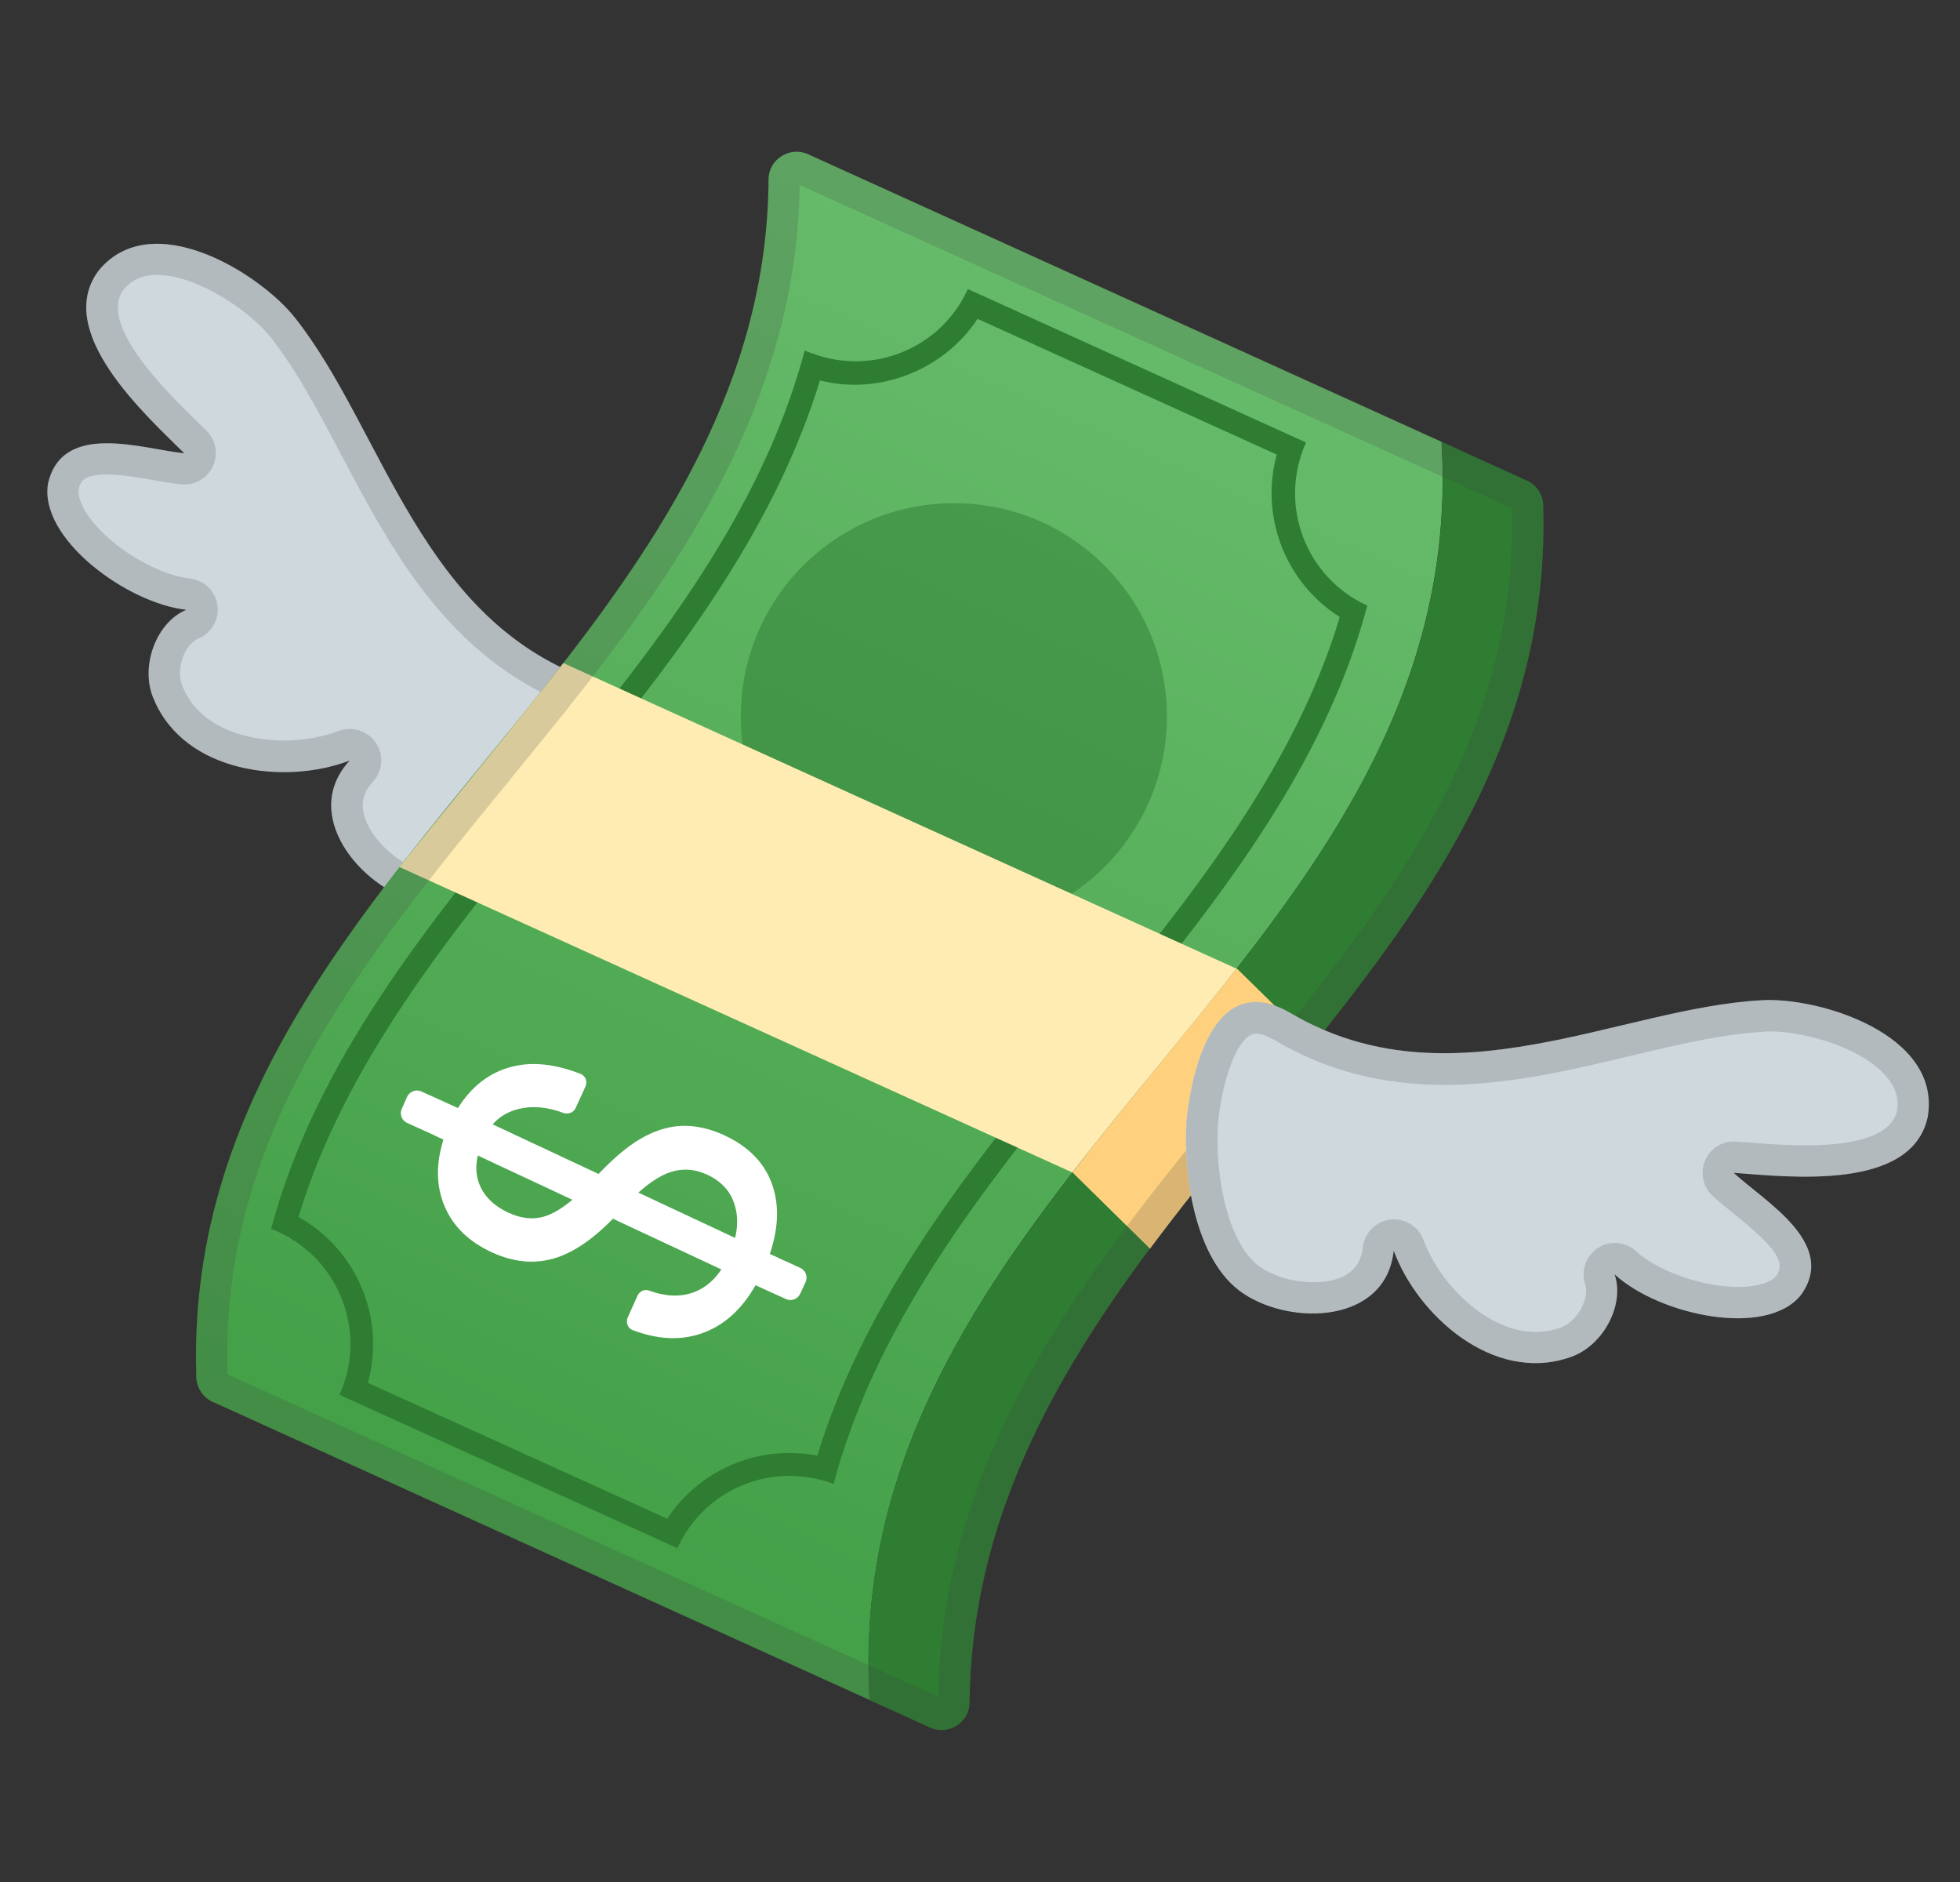 <svg width="25" height="24" viewBox="0 0 25 24" fill="none" xmlns="http://www.w3.org/2000/svg">
<rect x="0" y="0" width="25" height="24" fill="#333333" stroke="none"/>
<path d="M2.352 5.781C1.814 5.725 0.802 5.369 0.614 6.159C0.486 6.859 1.614 7.693 2.378 7.776C1.994 7.932 1.776 8.506 1.964 8.922C2.362 9.862 3.643 10.012 4.461 9.698C3.827 10.384 4.589 11.305 5.313 11.501C6.037 11.697 6.976 11.068 7.442 10.606C7.442 10.606 8.908 9.124 7.604 8.692C5.365 7.95 4.899 5.491 3.767 4.058C3.323 3.49 1.94 2.624 1.26 3.448C0.674 4.226 1.852 5.287 2.352 5.781Z" fill="#CFD8DC"/>
<path opacity="0.2" d="M2.004 3.506C2.516 3.506 3.191 3.97 3.453 4.302C3.781 4.717 4.055 5.237 4.347 5.789C5.019 7.063 5.781 8.506 7.478 9.068C7.632 9.12 7.72 9.182 7.738 9.258C7.798 9.506 7.44 10.036 7.16 10.32C6.752 10.726 6.087 11.137 5.603 11.137C5.537 11.137 5.475 11.129 5.419 11.115C5.079 11.024 4.733 10.706 4.647 10.406C4.599 10.24 4.635 10.102 4.757 9.968C4.883 9.832 4.899 9.626 4.793 9.472C4.717 9.36 4.591 9.296 4.461 9.296C4.413 9.296 4.365 9.304 4.317 9.322C4.113 9.4 3.865 9.444 3.619 9.444C3.385 9.444 2.598 9.394 2.332 8.764C2.33 8.76 2.33 8.758 2.328 8.754C2.282 8.65 2.284 8.504 2.336 8.372C2.38 8.262 2.454 8.174 2.528 8.144C2.698 8.074 2.798 7.9 2.774 7.719C2.748 7.537 2.604 7.397 2.42 7.377C2.008 7.333 1.426 6.983 1.15 6.613C1.044 6.469 0.99 6.333 1.004 6.237C1.026 6.143 1.062 6.051 1.364 6.051C1.548 6.051 1.766 6.089 1.958 6.123C2.082 6.145 2.2 6.165 2.31 6.177C2.324 6.179 2.338 6.179 2.352 6.179C2.506 6.179 2.646 6.091 2.714 5.949C2.786 5.795 2.754 5.613 2.634 5.493L2.536 5.397C2.118 4.989 1.25 4.144 1.576 3.692C1.684 3.566 1.82 3.506 2.004 3.506ZM2.004 3.106C1.724 3.106 1.462 3.202 1.26 3.446C0.674 4.226 1.85 5.285 2.352 5.779C2.086 5.751 1.706 5.651 1.364 5.651C1.014 5.651 0.708 5.757 0.612 6.157C0.484 6.857 1.612 7.691 2.376 7.774C1.992 7.93 1.774 8.504 1.962 8.92C2.238 9.572 2.942 9.844 3.619 9.844C3.917 9.844 4.209 9.792 4.459 9.696C3.825 10.382 4.587 11.303 5.311 11.499C5.405 11.525 5.501 11.535 5.601 11.535C6.271 11.535 7.034 11.005 7.44 10.602C7.44 10.602 8.906 9.12 7.602 8.688C5.363 7.946 4.897 5.487 3.765 4.054C3.453 3.656 2.674 3.106 2.004 3.106Z" fill="#424242"/>
<path d="M11.345 2.448L11.359 2.454L11.345 2.448Z" fill="url(#paint0_linear_503_611)"/>
<path d="M13.972 14.578C16.108 11.893 18.613 9.412 18.387 5.635L18.371 5.627L10.309 1.968C10.075 1.862 9.805 2.03 9.803 2.288C9.789 4.851 8.44 6.883 6.92 8.794C4.829 11.423 2.392 13.884 2.504 17.531C2.496 17.673 2.574 17.813 2.712 17.877H2.714C3.779 18.361 8.926 20.696 10.579 21.446C10.891 21.588 11.077 21.672 11.091 21.678L11.093 21.68C10.917 18.799 12.343 16.628 13.972 14.578Z" fill="url(#paint1_linear_503_611)"/>
<path d="M12.469 4.066L16.285 5.797C16.069 6.585 16.395 7.431 17.089 7.868C16.499 9.838 15.14 11.501 13.824 13.111L13.81 13.127C13.556 13.439 13.292 13.761 13.038 14.081C11.985 15.404 10.945 16.862 10.425 18.563C10.307 18.539 10.189 18.529 10.067 18.529C9.435 18.529 8.852 18.849 8.51 19.367L4.693 17.635C4.827 17.148 4.757 16.622 4.491 16.18C4.479 16.162 4.467 16.142 4.455 16.124L4.445 16.108C4.431 16.088 4.417 16.068 4.403 16.048C4.387 16.026 4.369 16.004 4.353 15.982C4.337 15.962 4.319 15.94 4.295 15.914C4.279 15.896 4.265 15.878 4.249 15.862C4.219 15.83 4.187 15.8 4.155 15.77C4.139 15.756 4.123 15.742 4.099 15.722C4.071 15.698 4.043 15.676 4.015 15.654C3.997 15.64 3.979 15.628 3.959 15.614C3.931 15.594 3.901 15.574 3.863 15.552C3.847 15.542 3.831 15.532 3.815 15.524C3.813 15.522 3.809 15.522 3.807 15.52C4.399 13.557 5.755 11.897 7.068 10.29L7.082 10.274C7.336 9.962 7.6 9.64 7.854 9.32C8.902 8.002 9.937 6.553 10.459 4.851C10.607 4.889 10.759 4.907 10.913 4.907C11.545 4.899 12.129 4.58 12.469 4.066ZM12.345 3.686C12.083 4.266 11.511 4.607 10.915 4.607C10.731 4.607 10.543 4.576 10.361 4.506V4.508C10.329 4.496 10.297 4.484 10.265 4.47L10.263 4.474C9.797 6.219 8.762 7.707 7.626 9.132C7.368 9.456 7.106 9.778 6.842 10.098C5.433 11.821 4.027 13.547 3.461 15.66L3.455 15.67C3.457 15.67 3.457 15.67 3.459 15.672C3.487 15.684 3.517 15.696 3.547 15.708C3.553 15.71 3.557 15.714 3.563 15.716C3.601 15.734 3.637 15.752 3.673 15.772C3.689 15.78 3.703 15.79 3.719 15.8C3.745 15.816 3.769 15.832 3.793 15.848C3.809 15.858 3.825 15.87 3.839 15.882C3.863 15.9 3.887 15.92 3.911 15.94C3.927 15.954 3.943 15.966 3.959 15.98C3.987 16.006 4.013 16.032 4.039 16.058C4.055 16.074 4.069 16.09 4.083 16.108C4.097 16.126 4.113 16.142 4.127 16.16C4.141 16.178 4.155 16.198 4.169 16.216L4.205 16.27C4.217 16.29 4.231 16.308 4.243 16.328C4.501 16.756 4.551 17.299 4.329 17.787L8.64 19.743C8.904 19.163 9.473 18.821 10.071 18.821C10.257 18.821 10.445 18.855 10.629 18.923L10.635 18.915V18.913C11.103 17.172 12.139 15.688 13.272 14.262C13.53 13.939 13.792 13.617 14.056 13.297C15.466 11.573 16.871 9.848 17.437 7.735C17.439 7.731 17.439 7.727 17.441 7.723C16.651 7.365 16.301 6.433 16.659 5.643L12.345 3.686Z" fill="#2E7D32"/>
<path d="M9.012 14.976C8.848 14.902 8.682 14.896 8.516 14.96C8.35 15.024 8.16 15.172 7.944 15.406C7.654 15.734 7.376 15.944 7.11 16.034C6.844 16.124 6.566 16.104 6.278 15.972C5.985 15.838 5.783 15.644 5.673 15.388C5.563 15.132 5.557 14.846 5.657 14.53L5.193 14.32C5.125 14.289 5.093 14.209 5.125 14.139L5.193 13.986C5.225 13.919 5.305 13.887 5.375 13.919L5.841 14.13C6.019 13.849 6.25 13.671 6.538 13.601C6.796 13.537 7.084 13.569 7.406 13.695C7.468 13.719 7.496 13.793 7.468 13.855L7.342 14.13C7.316 14.188 7.248 14.214 7.188 14.193C6.976 14.114 6.784 14.098 6.61 14.143C6.406 14.194 6.258 14.322 6.166 14.526C6.07 14.74 6.05 14.928 6.11 15.09C6.17 15.252 6.298 15.38 6.494 15.468C6.678 15.552 6.85 15.558 7.012 15.488C7.174 15.418 7.362 15.266 7.576 15.034C7.788 14.802 7.984 14.632 8.16 14.528C8.336 14.424 8.512 14.366 8.686 14.358C8.86 14.35 9.042 14.388 9.231 14.474C9.533 14.612 9.737 14.812 9.839 15.078C9.941 15.344 9.935 15.648 9.819 15.992L10.207 16.168C10.275 16.2 10.307 16.28 10.275 16.35L10.207 16.498C10.175 16.566 10.095 16.598 10.025 16.566L9.637 16.39C9.455 16.71 9.22 16.916 8.926 17.012C8.666 17.096 8.38 17.08 8.07 16.962C8.006 16.938 7.98 16.864 8.006 16.802L8.132 16.522C8.158 16.466 8.222 16.436 8.278 16.458C8.486 16.534 8.676 16.542 8.842 16.482C9.036 16.412 9.186 16.258 9.295 16.018C9.401 15.784 9.429 15.574 9.377 15.388C9.329 15.202 9.206 15.064 9.012 14.976Z" fill="white"/>
<path d="M9.931 16.044L9.637 16.392L5.669 14.537L5.535 14.475L5.841 14.131L9.815 15.992L9.931 16.044Z" fill="white"/>
<path opacity="0.5" d="M12.167 11.851C13.667 11.851 14.884 10.634 14.884 9.134C14.884 7.633 13.667 6.417 12.167 6.417C10.666 6.417 9.449 7.633 9.449 9.134C9.449 10.634 10.666 11.851 12.167 11.851Z" fill="#2E7D32"/>
<path d="M6.918 8.796C7.774 7.721 8.576 6.607 9.116 5.383C8.576 6.605 7.776 7.715 6.922 8.79C5.587 10.47 4.109 12.081 3.243 13.975C4.107 12.081 5.585 10.474 6.918 8.796Z" fill="#2E7D32"/>
<path d="M18.359 5.629L11.051 2.314L18.341 5.621L18.359 5.629Z" fill="#2E7D32"/>
<path d="M15.264 15.148C17.351 12.523 19.786 10.108 19.684 6.473C19.692 6.331 19.614 6.191 19.476 6.129C19.474 6.129 19.472 6.129 19.472 6.127L18.389 5.635C18.615 9.41 16.109 11.893 13.974 14.579C12.345 16.626 10.919 18.799 11.091 21.68C11.393 21.816 11.655 21.936 11.861 22.03C12.095 22.136 12.365 21.97 12.367 21.712C12.393 19.101 13.74 17.064 15.264 15.148Z" fill="#2E7D32"/>
<path d="M7.186 8.456C7.094 8.576 7.006 8.686 6.914 8.802C6.315 9.556 5.663 10.346 5.095 11.057L13.678 14.952C13.774 14.828 13.872 14.702 13.972 14.578C14.566 13.833 15.188 13.101 15.772 12.353L7.186 8.456Z" fill="#FFECB3"/>
<path d="M15.775 12.351C15.19 13.099 14.568 13.831 13.974 14.578C13.876 14.702 13.778 14.826 13.682 14.952L14.668 15.922C14.862 15.662 15.062 15.404 15.266 15.148C15.755 14.532 16.265 13.927 16.757 13.315L15.775 12.351Z" fill="#FFECB3"/>
<path opacity="0.5" d="M15.775 12.351C15.19 13.099 14.568 13.831 13.974 14.578C13.876 14.702 13.778 14.826 13.682 14.952L14.668 15.922C14.862 15.662 15.062 15.404 15.266 15.148C15.755 14.532 16.265 13.927 16.757 13.315L15.775 12.351Z" fill="#FFB74D"/>
<path opacity="0.2" d="M10.201 2.36L18.211 5.995H18.213C18.215 5.997 18.219 5.997 18.221 5.999L19.282 6.481V6.483C19.369 9.502 17.617 11.633 15.766 13.89C15.496 14.218 15.218 14.558 14.948 14.896C13.53 16.678 12.019 18.811 11.965 21.636L11.251 21.312L10.959 21.18L10.739 21.08L2.902 17.525V17.521C2.808 14.466 4.581 12.297 6.459 10C6.712 9.688 6.976 9.366 7.232 9.046C8.648 7.263 10.161 5.131 10.201 2.36ZM10.159 1.938C9.971 1.938 9.803 2.086 9.801 2.29C9.787 4.853 8.438 6.885 6.918 8.796C4.827 11.425 2.39 13.886 2.502 17.533C2.494 17.675 2.572 17.815 2.71 17.879H2.712C3.777 18.363 8.924 20.698 10.577 21.448C10.889 21.59 11.075 21.674 11.089 21.68L11.091 21.682C11.393 21.818 11.655 21.938 11.861 22.032C11.909 22.054 11.961 22.064 12.009 22.064C12.195 22.064 12.365 21.918 12.367 21.714C12.395 19.103 13.74 17.066 15.264 15.15C17.351 12.523 19.786 10.108 19.684 6.473C19.692 6.331 19.614 6.191 19.476 6.129C19.474 6.129 19.472 6.129 19.472 6.127L18.389 5.635L18.373 5.627L10.311 1.968C10.259 1.948 10.209 1.938 10.159 1.938Z" fill="#424242"/>
<path d="M24.589 14.24C24.763 13.185 23.199 12.715 22.479 12.755C20.656 12.849 18.499 14.116 16.465 12.921C15.282 12.225 15.132 14.302 15.132 14.302C15.09 14.958 15.234 16.08 15.86 16.496C16.483 16.912 17.679 16.875 17.777 15.948C18.079 16.77 19.037 17.635 20.006 17.315C20.442 17.183 20.73 16.642 20.594 16.25C21.16 16.771 22.531 17.069 22.973 16.512C23.443 15.852 22.509 15.324 22.113 14.956C22.815 15.008 24.389 15.194 24.589 14.24Z" fill="#CFD8DC"/>
<path opacity="0.2" d="M22.567 13.153C23.051 13.153 23.761 13.373 24.063 13.731C24.179 13.867 24.221 14.005 24.197 14.166C24.129 14.458 23.735 14.606 23.025 14.606C22.757 14.606 22.493 14.584 22.281 14.568L22.145 14.558C22.136 14.558 22.125 14.556 22.116 14.556C21.958 14.556 21.814 14.65 21.75 14.796C21.682 14.952 21.72 15.134 21.844 15.25C21.924 15.324 22.017 15.4 22.116 15.478C22.705 15.952 22.763 16.11 22.657 16.272C22.581 16.36 22.399 16.412 22.169 16.412C21.718 16.412 21.146 16.212 20.868 15.956C20.792 15.886 20.694 15.85 20.598 15.85C20.522 15.85 20.446 15.872 20.38 15.916C20.226 16.016 20.162 16.208 20.22 16.382C20.246 16.458 20.228 16.57 20.174 16.676C20.11 16.802 20.002 16.9 19.894 16.934C19.89 16.934 19.888 16.936 19.884 16.938C19.788 16.97 19.688 16.986 19.588 16.986C18.971 16.986 18.363 16.376 18.157 15.812C18.099 15.654 17.947 15.55 17.781 15.55C17.765 15.55 17.749 15.55 17.731 15.554C17.547 15.576 17.403 15.724 17.383 15.908C17.343 16.276 17.015 16.352 16.749 16.352C16.509 16.352 16.261 16.282 16.085 16.164C15.669 15.888 15.492 15.012 15.536 14.334C15.572 13.853 15.774 13.181 16.021 13.181C16.065 13.181 16.143 13.197 16.267 13.269C16.915 13.651 17.621 13.835 18.427 13.835C19.244 13.835 20.034 13.647 20.798 13.465C21.404 13.321 21.977 13.185 22.507 13.157C22.523 13.153 22.543 13.153 22.567 13.153ZM22.567 12.753C22.537 12.753 22.509 12.753 22.481 12.755C21.236 12.819 19.834 13.431 18.423 13.431C17.769 13.431 17.111 13.299 16.467 12.919C16.297 12.819 16.149 12.777 16.019 12.777C15.244 12.777 15.134 14.302 15.134 14.302C15.092 14.958 15.236 16.08 15.861 16.496C16.103 16.656 16.431 16.75 16.747 16.75C17.247 16.75 17.719 16.516 17.779 15.948C18.037 16.65 18.774 17.384 19.586 17.384C19.724 17.384 19.866 17.361 20.008 17.316C20.444 17.183 20.732 16.642 20.596 16.25C20.948 16.574 21.612 16.812 22.168 16.812C22.507 16.812 22.807 16.724 22.973 16.512C23.443 15.852 22.509 15.324 22.113 14.956C22.347 14.974 22.677 15.006 23.023 15.006C23.711 15.006 24.455 14.876 24.589 14.241C24.757 13.225 23.317 12.753 22.567 12.753Z" fill="#424242"/>
<defs>
<linearGradient id="paint0_linear_503_611" x1="11.352" y1="2.452" x2="11.352" y2="2.452" gradientUnits="userSpaceOnUse">
<stop stop-color="#43A047"/>
<stop offset="0.999" stop-color="#66BB6A"/>
</linearGradient>
<linearGradient id="paint1_linear_503_611" x1="6.802" y1="19.735" x2="14.05" y2="3.76" gradientUnits="userSpaceOnUse">
<stop stop-color="#43A047"/>
<stop offset="0.999" stop-color="#66BB6A"/>
</linearGradient>
</defs>
</svg>
